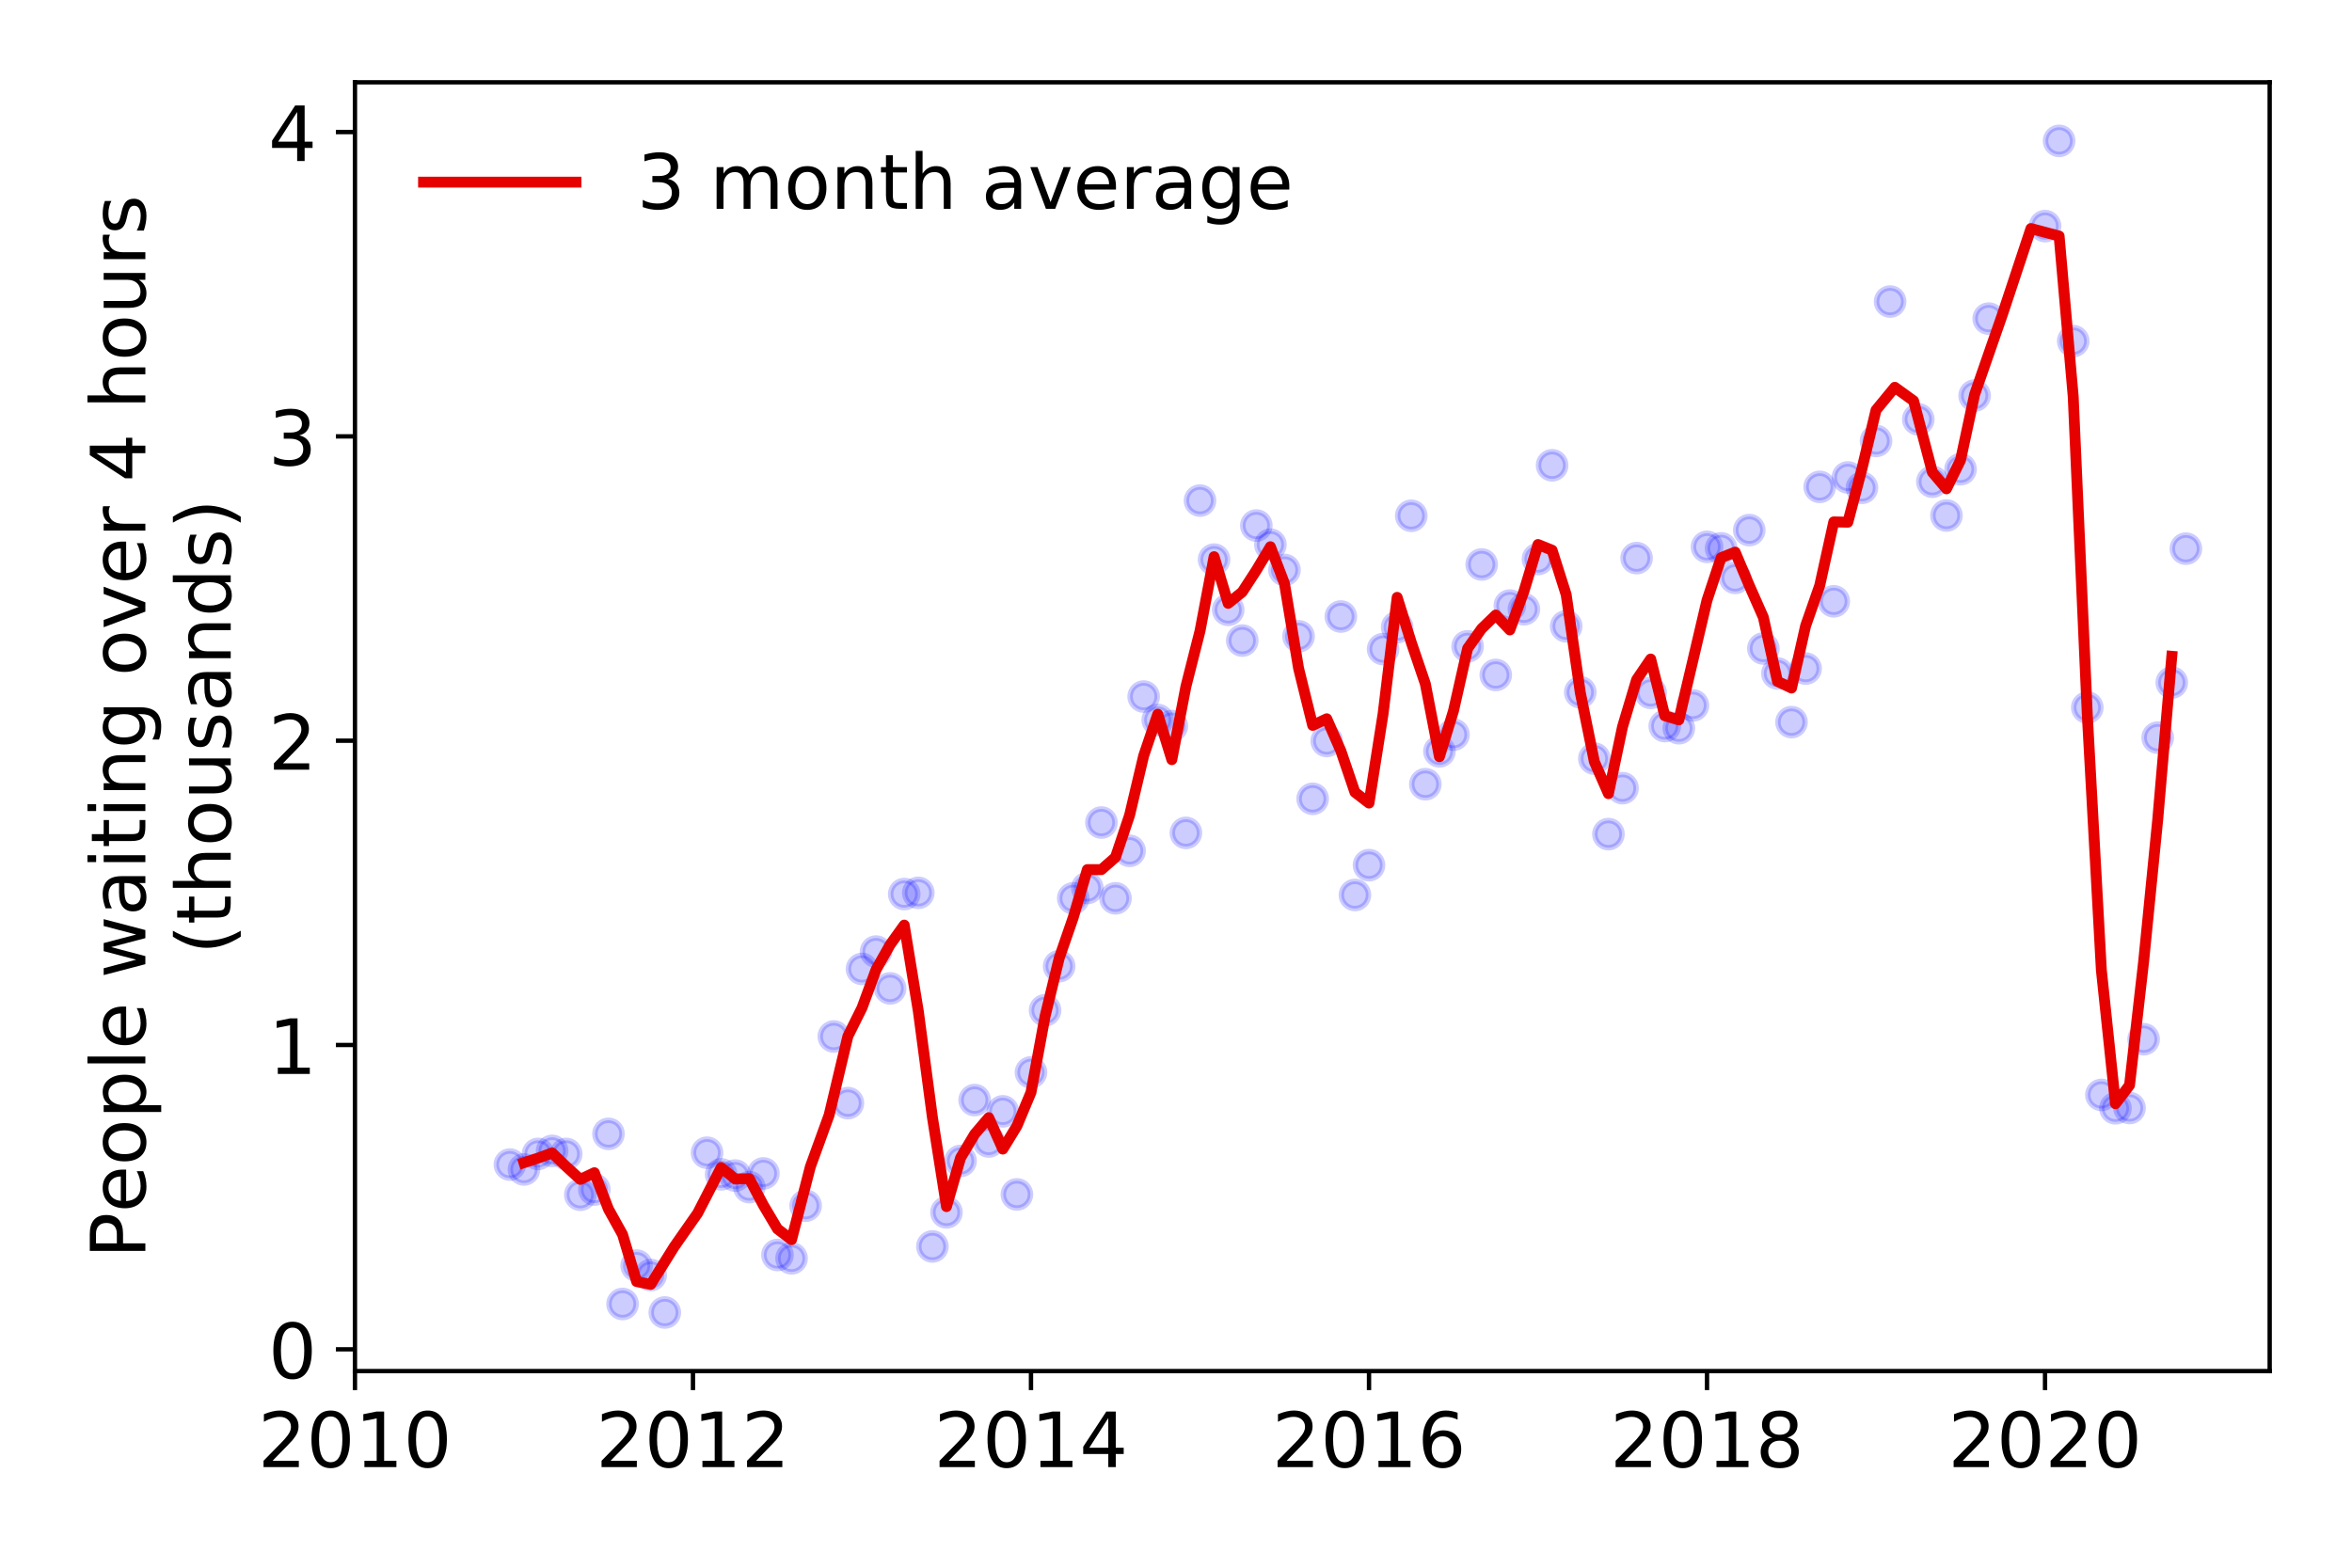 <?xml version="1.0" encoding="utf-8" standalone="no"?>
<!DOCTYPE svg PUBLIC "-//W3C//DTD SVG 1.1//EN"
  "http://www.w3.org/Graphics/SVG/1.1/DTD/svg11.dtd">
<!-- Created with matplotlib (https://matplotlib.org/) -->
<svg height="288pt" version="1.1" viewBox="0 0 432 288" width="432pt" xmlns="http://www.w3.org/2000/svg" xmlns:xlink="http://www.w3.org/1999/xlink">
 <defs>
  <style type="text/css">
*{stroke-linecap:butt;stroke-linejoin:round;}
  </style>
 </defs>
 <g id="figure_1">
  <g id="patch_1">
   <path d="M 0 288 
L 432 288 
L 432 0 
L 0 0 
z
" style="fill:#ffffff;"/>
  </g>
  <g id="axes_1">
   <g id="patch_2">
    <path d="M 65.195 251.88 
L 416.88 251.88 
L 416.88 15.12 
L 65.195 15.12 
z
" style="fill:#ffffff;"/>
   </g>
   <g id="matplotlib.axis_1">
    <g id="xtick_1">
     <g id="line2d_1">
      <defs>
       <path d="M 0 0 
L 0 3.5 
" id="m34ca63d010" style="stroke:#000000;stroke-width:0.8;"/>
      </defs>
      <g>
       <use style="stroke:#000000;stroke-width:0.8;" x="65.195" xlink:href="#m34ca63d010" y="251.88"/>
      </g>
     </g>
     <g id="text_1">
      <!-- 2010 -->
      <defs>
       <path d="M 19.188 8.297 
L 53.609 8.297 
L 53.609 0 
L 7.328 0 
L 7.328 8.297 
Q 12.938 14.109 22.625 23.891 
Q 32.328 33.688 34.812 36.531 
Q 39.547 41.844 41.422 45.531 
Q 43.312 49.219 43.312 52.781 
Q 43.312 58.594 39.234 62.25 
Q 35.156 65.922 28.609 65.922 
Q 23.969 65.922 18.812 64.312 
Q 13.672 62.703 7.812 59.422 
L 7.812 69.391 
Q 13.766 71.781 18.938 73 
Q 24.125 74.219 28.422 74.219 
Q 39.75 74.219 46.484 68.547 
Q 53.219 62.891 53.219 53.422 
Q 53.219 48.922 51.531 44.891 
Q 49.859 40.875 45.406 35.406 
Q 44.188 33.984 37.641 27.219 
Q 31.109 20.453 19.188 8.297 
z
" id="DejaVuSans-50"/>
       <path d="M 31.781 66.406 
Q 24.172 66.406 20.328 58.906 
Q 16.5 51.422 16.5 36.375 
Q 16.5 21.391 20.328 13.891 
Q 24.172 6.391 31.781 6.391 
Q 39.453 6.391 43.281 13.891 
Q 47.125 21.391 47.125 36.375 
Q 47.125 51.422 43.281 58.906 
Q 39.453 66.406 31.781 66.406 
z
M 31.781 74.219 
Q 44.047 74.219 50.516 64.516 
Q 56.984 54.828 56.984 36.375 
Q 56.984 17.969 50.516 8.266 
Q 44.047 -1.422 31.781 -1.422 
Q 19.531 -1.422 13.062 8.266 
Q 6.594 17.969 6.594 36.375 
Q 6.594 54.828 13.062 64.516 
Q 19.531 74.219 31.781 74.219 
z
" id="DejaVuSans-48"/>
       <path d="M 12.406 8.297 
L 28.516 8.297 
L 28.516 63.922 
L 10.984 60.406 
L 10.984 69.391 
L 28.422 72.906 
L 38.281 72.906 
L 38.281 8.297 
L 54.391 8.297 
L 54.391 0 
L 12.406 0 
z
" id="DejaVuSans-49"/>
      </defs>
      <g transform="translate(47.38 269.518)scale(0.14 -0.14)">
       <use xlink:href="#DejaVuSans-50"/>
       <use x="63.623" xlink:href="#DejaVuSans-48"/>
       <use x="127.246" xlink:href="#DejaVuSans-49"/>
       <use x="190.869" xlink:href="#DejaVuSans-48"/>
      </g>
     </g>
    </g>
    <g id="xtick_2">
     <g id="line2d_2">
      <g>
       <use style="stroke:#000000;stroke-width:0.8;" x="127.28" xlink:href="#m34ca63d010" y="251.88"/>
      </g>
     </g>
     <g id="text_2">
      <!-- 2012 -->
      <g transform="translate(109.465 269.518)scale(0.14 -0.14)">
       <use xlink:href="#DejaVuSans-50"/>
       <use x="63.623" xlink:href="#DejaVuSans-48"/>
       <use x="127.246" xlink:href="#DejaVuSans-49"/>
       <use x="190.869" xlink:href="#DejaVuSans-50"/>
      </g>
     </g>
    </g>
    <g id="xtick_3">
     <g id="line2d_3">
      <g>
       <use style="stroke:#000000;stroke-width:0.8;" x="189.365" xlink:href="#m34ca63d010" y="251.88"/>
      </g>
     </g>
     <g id="text_3">
      <!-- 2014 -->
      <defs>
       <path d="M 37.797 64.312 
L 12.891 25.391 
L 37.797 25.391 
z
M 35.203 72.906 
L 47.609 72.906 
L 47.609 25.391 
L 58.016 25.391 
L 58.016 17.188 
L 47.609 17.188 
L 47.609 0 
L 37.797 0 
L 37.797 17.188 
L 4.891 17.188 
L 4.891 26.703 
z
" id="DejaVuSans-52"/>
      </defs>
      <g transform="translate(171.55 269.518)scale(0.14 -0.14)">
       <use xlink:href="#DejaVuSans-50"/>
       <use x="63.623" xlink:href="#DejaVuSans-48"/>
       <use x="127.246" xlink:href="#DejaVuSans-49"/>
       <use x="190.869" xlink:href="#DejaVuSans-52"/>
      </g>
     </g>
    </g>
    <g id="xtick_4">
     <g id="line2d_4">
      <g>
       <use style="stroke:#000000;stroke-width:0.8;" x="251.45" xlink:href="#m34ca63d010" y="251.88"/>
      </g>
     </g>
     <g id="text_4">
      <!-- 2016 -->
      <defs>
       <path d="M 33.016 40.375 
Q 26.375 40.375 22.484 35.828 
Q 18.609 31.297 18.609 23.391 
Q 18.609 15.531 22.484 10.953 
Q 26.375 6.391 33.016 6.391 
Q 39.656 6.391 43.531 10.953 
Q 47.406 15.531 47.406 23.391 
Q 47.406 31.297 43.531 35.828 
Q 39.656 40.375 33.016 40.375 
z
M 52.594 71.297 
L 52.594 62.312 
Q 48.875 64.062 45.094 64.984 
Q 41.312 65.922 37.594 65.922 
Q 27.828 65.922 22.672 59.328 
Q 17.531 52.734 16.797 39.406 
Q 19.672 43.656 24.016 45.922 
Q 28.375 48.188 33.594 48.188 
Q 44.578 48.188 50.953 41.516 
Q 57.328 34.859 57.328 23.391 
Q 57.328 12.156 50.688 5.359 
Q 44.047 -1.422 33.016 -1.422 
Q 20.359 -1.422 13.672 8.266 
Q 6.984 17.969 6.984 36.375 
Q 6.984 53.656 15.188 63.938 
Q 23.391 74.219 37.203 74.219 
Q 40.922 74.219 44.703 73.484 
Q 48.484 72.75 52.594 71.297 
z
" id="DejaVuSans-54"/>
      </defs>
      <g transform="translate(233.635 269.518)scale(0.14 -0.14)">
       <use xlink:href="#DejaVuSans-50"/>
       <use x="63.623" xlink:href="#DejaVuSans-48"/>
       <use x="127.246" xlink:href="#DejaVuSans-49"/>
       <use x="190.869" xlink:href="#DejaVuSans-54"/>
      </g>
     </g>
    </g>
    <g id="xtick_5">
     <g id="line2d_5">
      <g>
       <use style="stroke:#000000;stroke-width:0.8;" x="313.535" xlink:href="#m34ca63d010" y="251.88"/>
      </g>
     </g>
     <g id="text_5">
      <!-- 2018 -->
      <defs>
       <path d="M 31.781 34.625 
Q 24.75 34.625 20.719 30.859 
Q 16.703 27.094 16.703 20.516 
Q 16.703 13.922 20.719 10.156 
Q 24.75 6.391 31.781 6.391 
Q 38.812 6.391 42.859 10.172 
Q 46.922 13.969 46.922 20.516 
Q 46.922 27.094 42.891 30.859 
Q 38.875 34.625 31.781 34.625 
z
M 21.922 38.812 
Q 15.578 40.375 12.031 44.719 
Q 8.5 49.078 8.5 55.328 
Q 8.5 64.062 14.719 69.141 
Q 20.953 74.219 31.781 74.219 
Q 42.672 74.219 48.875 69.141 
Q 55.078 64.062 55.078 55.328 
Q 55.078 49.078 51.531 44.719 
Q 48 40.375 41.703 38.812 
Q 48.828 37.156 52.797 32.312 
Q 56.781 27.484 56.781 20.516 
Q 56.781 9.906 50.312 4.234 
Q 43.844 -1.422 31.781 -1.422 
Q 19.734 -1.422 13.25 4.234 
Q 6.781 9.906 6.781 20.516 
Q 6.781 27.484 10.781 32.312 
Q 14.797 37.156 21.922 38.812 
z
M 18.312 54.391 
Q 18.312 48.734 21.844 45.562 
Q 25.391 42.391 31.781 42.391 
Q 38.141 42.391 41.719 45.562 
Q 45.312 48.734 45.312 54.391 
Q 45.312 60.062 41.719 63.234 
Q 38.141 66.406 31.781 66.406 
Q 25.391 66.406 21.844 63.234 
Q 18.312 60.062 18.312 54.391 
z
" id="DejaVuSans-56"/>
      </defs>
      <g transform="translate(295.72 269.518)scale(0.14 -0.14)">
       <use xlink:href="#DejaVuSans-50"/>
       <use x="63.623" xlink:href="#DejaVuSans-48"/>
       <use x="127.246" xlink:href="#DejaVuSans-49"/>
       <use x="190.869" xlink:href="#DejaVuSans-56"/>
      </g>
     </g>
    </g>
    <g id="xtick_6">
     <g id="line2d_6">
      <g>
       <use style="stroke:#000000;stroke-width:0.8;" x="375.619" xlink:href="#m34ca63d010" y="251.88"/>
      </g>
     </g>
     <g id="text_6">
      <!-- 2020 -->
      <g transform="translate(357.804 269.518)scale(0.14 -0.14)">
       <use xlink:href="#DejaVuSans-50"/>
       <use x="63.623" xlink:href="#DejaVuSans-48"/>
       <use x="127.246" xlink:href="#DejaVuSans-50"/>
       <use x="190.869" xlink:href="#DejaVuSans-48"/>
      </g>
     </g>
    </g>
   </g>
   <g id="matplotlib.axis_2">
    <g id="ytick_1">
     <g id="line2d_7">
      <defs>
       <path d="M 0 0 
L -3.5 0 
" id="m779028cf9d" style="stroke:#000000;stroke-width:0.8;"/>
      </defs>
      <g>
       <use style="stroke:#000000;stroke-width:0.8;" x="65.195" xlink:href="#m779028cf9d" y="247.883"/>
      </g>
     </g>
     <g id="text_7">
      <!-- 0 -->
      <g transform="translate(49.288 253.202)scale(0.14 -0.14)">
       <use xlink:href="#DejaVuSans-48"/>
      </g>
     </g>
    </g>
    <g id="ytick_2">
     <g id="line2d_8">
      <g>
       <use style="stroke:#000000;stroke-width:0.8;" x="65.195" xlink:href="#m779028cf9d" y="191.977"/>
      </g>
     </g>
     <g id="text_8">
      <!-- 1 -->
      <g transform="translate(49.288 197.296)scale(0.14 -0.14)">
       <use xlink:href="#DejaVuSans-49"/>
      </g>
     </g>
    </g>
    <g id="ytick_3">
     <g id="line2d_9">
      <g>
       <use style="stroke:#000000;stroke-width:0.8;" x="65.195" xlink:href="#m779028cf9d" y="136.072"/>
      </g>
     </g>
     <g id="text_9">
      <!-- 2 -->
      <g transform="translate(49.288 141.391)scale(0.14 -0.14)">
       <use xlink:href="#DejaVuSans-50"/>
      </g>
     </g>
    </g>
    <g id="ytick_4">
     <g id="line2d_10">
      <g>
       <use style="stroke:#000000;stroke-width:0.8;" x="65.195" xlink:href="#m779028cf9d" y="80.166"/>
      </g>
     </g>
     <g id="text_10">
      <!-- 3 -->
      <defs>
       <path d="M 40.578 39.312 
Q 47.656 37.797 51.625 33 
Q 55.609 28.219 55.609 21.188 
Q 55.609 10.406 48.188 4.484 
Q 40.766 -1.422 27.094 -1.422 
Q 22.516 -1.422 17.656 -0.516 
Q 12.797 0.391 7.625 2.203 
L 7.625 11.719 
Q 11.719 9.328 16.594 8.109 
Q 21.484 6.891 26.812 6.891 
Q 36.078 6.891 40.938 10.547 
Q 45.797 14.203 45.797 21.188 
Q 45.797 27.641 41.281 31.266 
Q 36.766 34.906 28.719 34.906 
L 20.219 34.906 
L 20.219 43.016 
L 29.109 43.016 
Q 36.375 43.016 40.234 45.922 
Q 44.094 48.828 44.094 54.297 
Q 44.094 59.906 40.109 62.906 
Q 36.141 65.922 28.719 65.922 
Q 24.656 65.922 20.016 65.031 
Q 15.375 64.156 9.812 62.312 
L 9.812 71.094 
Q 15.438 72.656 20.344 73.438 
Q 25.25 74.219 29.594 74.219 
Q 40.828 74.219 47.359 69.109 
Q 53.906 64.016 53.906 55.328 
Q 53.906 49.266 50.438 45.094 
Q 46.969 40.922 40.578 39.312 
z
" id="DejaVuSans-51"/>
      </defs>
      <g transform="translate(49.288 85.485)scale(0.14 -0.14)">
       <use xlink:href="#DejaVuSans-51"/>
      </g>
     </g>
    </g>
    <g id="ytick_5">
     <g id="line2d_11">
      <g>
       <use style="stroke:#000000;stroke-width:0.8;" x="65.195" xlink:href="#m779028cf9d" y="24.261"/>
      </g>
     </g>
     <g id="text_11">
      <!-- 4 -->
      <g transform="translate(49.288 29.579)scale(0.14 -0.14)">
       <use xlink:href="#DejaVuSans-52"/>
      </g>
     </g>
    </g>
    <g id="text_12">
     <!-- People waiting over 4 hours -->
     <defs>
      <path d="M 19.672 64.797 
L 19.672 37.406 
L 32.078 37.406 
Q 38.969 37.406 42.719 40.969 
Q 46.484 44.531 46.484 51.125 
Q 46.484 57.672 42.719 61.234 
Q 38.969 64.797 32.078 64.797 
z
M 9.812 72.906 
L 32.078 72.906 
Q 44.344 72.906 50.609 67.359 
Q 56.891 61.812 56.891 51.125 
Q 56.891 40.328 50.609 34.812 
Q 44.344 29.297 32.078 29.297 
L 19.672 29.297 
L 19.672 0 
L 9.812 0 
z
" id="DejaVuSans-80"/>
      <path d="M 56.203 29.594 
L 56.203 25.203 
L 14.891 25.203 
Q 15.484 15.922 20.484 11.062 
Q 25.484 6.203 34.422 6.203 
Q 39.594 6.203 44.453 7.469 
Q 49.312 8.734 54.109 11.281 
L 54.109 2.781 
Q 49.266 0.734 44.188 -0.344 
Q 39.109 -1.422 33.891 -1.422 
Q 20.797 -1.422 13.156 6.188 
Q 5.516 13.812 5.516 26.812 
Q 5.516 40.234 12.766 48.109 
Q 20.016 56 32.328 56 
Q 43.359 56 49.781 48.891 
Q 56.203 41.797 56.203 29.594 
z
M 47.219 32.234 
Q 47.125 39.594 43.094 43.984 
Q 39.062 48.391 32.422 48.391 
Q 24.906 48.391 20.391 44.141 
Q 15.875 39.891 15.188 32.172 
z
" id="DejaVuSans-101"/>
      <path d="M 30.609 48.391 
Q 23.391 48.391 19.188 42.75 
Q 14.984 37.109 14.984 27.297 
Q 14.984 17.484 19.156 11.844 
Q 23.344 6.203 30.609 6.203 
Q 37.797 6.203 41.984 11.859 
Q 46.188 17.531 46.188 27.297 
Q 46.188 37.016 41.984 42.703 
Q 37.797 48.391 30.609 48.391 
z
M 30.609 56 
Q 42.328 56 49.016 48.375 
Q 55.719 40.766 55.719 27.297 
Q 55.719 13.875 49.016 6.219 
Q 42.328 -1.422 30.609 -1.422 
Q 18.844 -1.422 12.172 6.219 
Q 5.516 13.875 5.516 27.297 
Q 5.516 40.766 12.172 48.375 
Q 18.844 56 30.609 56 
z
" id="DejaVuSans-111"/>
      <path d="M 18.109 8.203 
L 18.109 -20.797 
L 9.078 -20.797 
L 9.078 54.688 
L 18.109 54.688 
L 18.109 46.391 
Q 20.953 51.266 25.266 53.625 
Q 29.594 56 35.594 56 
Q 45.562 56 51.781 48.094 
Q 58.016 40.188 58.016 27.297 
Q 58.016 14.406 51.781 6.484 
Q 45.562 -1.422 35.594 -1.422 
Q 29.594 -1.422 25.266 0.953 
Q 20.953 3.328 18.109 8.203 
z
M 48.688 27.297 
Q 48.688 37.203 44.609 42.844 
Q 40.531 48.484 33.406 48.484 
Q 26.266 48.484 22.188 42.844 
Q 18.109 37.203 18.109 27.297 
Q 18.109 17.391 22.188 11.75 
Q 26.266 6.109 33.406 6.109 
Q 40.531 6.109 44.609 11.75 
Q 48.688 17.391 48.688 27.297 
z
" id="DejaVuSans-112"/>
      <path d="M 9.422 75.984 
L 18.406 75.984 
L 18.406 0 
L 9.422 0 
z
" id="DejaVuSans-108"/>
      <path id="DejaVuSans-32"/>
      <path d="M 4.203 54.688 
L 13.188 54.688 
L 24.422 12.016 
L 35.594 54.688 
L 46.188 54.688 
L 57.422 12.016 
L 68.609 54.688 
L 77.594 54.688 
L 63.281 0 
L 52.688 0 
L 40.922 44.828 
L 29.109 0 
L 18.5 0 
z
" id="DejaVuSans-119"/>
      <path d="M 34.281 27.484 
Q 23.391 27.484 19.188 25 
Q 14.984 22.516 14.984 16.5 
Q 14.984 11.719 18.141 8.906 
Q 21.297 6.109 26.703 6.109 
Q 34.188 6.109 38.703 11.406 
Q 43.219 16.703 43.219 25.484 
L 43.219 27.484 
z
M 52.203 31.203 
L 52.203 0 
L 43.219 0 
L 43.219 8.297 
Q 40.141 3.328 35.547 0.953 
Q 30.953 -1.422 24.312 -1.422 
Q 15.922 -1.422 10.953 3.297 
Q 6 8.016 6 15.922 
Q 6 25.141 12.172 29.828 
Q 18.359 34.516 30.609 34.516 
L 43.219 34.516 
L 43.219 35.406 
Q 43.219 41.609 39.141 45 
Q 35.062 48.391 27.688 48.391 
Q 23 48.391 18.547 47.266 
Q 14.109 46.141 10.016 43.891 
L 10.016 52.203 
Q 14.938 54.109 19.578 55.047 
Q 24.219 56 28.609 56 
Q 40.484 56 46.344 49.844 
Q 52.203 43.703 52.203 31.203 
z
" id="DejaVuSans-97"/>
      <path d="M 9.422 54.688 
L 18.406 54.688 
L 18.406 0 
L 9.422 0 
z
M 9.422 75.984 
L 18.406 75.984 
L 18.406 64.594 
L 9.422 64.594 
z
" id="DejaVuSans-105"/>
      <path d="M 18.312 70.219 
L 18.312 54.688 
L 36.812 54.688 
L 36.812 47.703 
L 18.312 47.703 
L 18.312 18.016 
Q 18.312 11.328 20.141 9.422 
Q 21.969 7.516 27.594 7.516 
L 36.812 7.516 
L 36.812 0 
L 27.594 0 
Q 17.188 0 13.234 3.875 
Q 9.281 7.766 9.281 18.016 
L 9.281 47.703 
L 2.688 47.703 
L 2.688 54.688 
L 9.281 54.688 
L 9.281 70.219 
z
" id="DejaVuSans-116"/>
      <path d="M 54.891 33.016 
L 54.891 0 
L 45.906 0 
L 45.906 32.719 
Q 45.906 40.484 42.875 44.328 
Q 39.844 48.188 33.797 48.188 
Q 26.516 48.188 22.312 43.547 
Q 18.109 38.922 18.109 30.906 
L 18.109 0 
L 9.078 0 
L 9.078 54.688 
L 18.109 54.688 
L 18.109 46.188 
Q 21.344 51.125 25.703 53.562 
Q 30.078 56 35.797 56 
Q 45.219 56 50.047 50.172 
Q 54.891 44.344 54.891 33.016 
z
" id="DejaVuSans-110"/>
      <path d="M 45.406 27.984 
Q 45.406 37.75 41.375 43.109 
Q 37.359 48.484 30.078 48.484 
Q 22.859 48.484 18.828 43.109 
Q 14.797 37.75 14.797 27.984 
Q 14.797 18.266 18.828 12.891 
Q 22.859 7.516 30.078 7.516 
Q 37.359 7.516 41.375 12.891 
Q 45.406 18.266 45.406 27.984 
z
M 54.391 6.781 
Q 54.391 -7.172 48.188 -13.984 
Q 42 -20.797 29.203 -20.797 
Q 24.469 -20.797 20.266 -20.094 
Q 16.062 -19.391 12.109 -17.922 
L 12.109 -9.188 
Q 16.062 -11.328 19.922 -12.344 
Q 23.781 -13.375 27.781 -13.375 
Q 36.625 -13.375 41.016 -8.766 
Q 45.406 -4.156 45.406 5.172 
L 45.406 9.625 
Q 42.625 4.781 38.281 2.391 
Q 33.938 0 27.875 0 
Q 17.828 0 11.672 7.656 
Q 5.516 15.328 5.516 27.984 
Q 5.516 40.672 11.672 48.328 
Q 17.828 56 27.875 56 
Q 33.938 56 38.281 53.609 
Q 42.625 51.219 45.406 46.391 
L 45.406 54.688 
L 54.391 54.688 
z
" id="DejaVuSans-103"/>
      <path d="M 2.984 54.688 
L 12.5 54.688 
L 29.594 8.797 
L 46.688 54.688 
L 56.203 54.688 
L 35.688 0 
L 23.484 0 
z
" id="DejaVuSans-118"/>
      <path d="M 41.109 46.297 
Q 39.594 47.172 37.812 47.578 
Q 36.031 48 33.891 48 
Q 26.266 48 22.188 43.047 
Q 18.109 38.094 18.109 28.812 
L 18.109 0 
L 9.078 0 
L 9.078 54.688 
L 18.109 54.688 
L 18.109 46.188 
Q 20.953 51.172 25.484 53.578 
Q 30.031 56 36.531 56 
Q 37.453 56 38.578 55.875 
Q 39.703 55.766 41.062 55.516 
z
" id="DejaVuSans-114"/>
      <path d="M 54.891 33.016 
L 54.891 0 
L 45.906 0 
L 45.906 32.719 
Q 45.906 40.484 42.875 44.328 
Q 39.844 48.188 33.797 48.188 
Q 26.516 48.188 22.312 43.547 
Q 18.109 38.922 18.109 30.906 
L 18.109 0 
L 9.078 0 
L 9.078 75.984 
L 18.109 75.984 
L 18.109 46.188 
Q 21.344 51.125 25.703 53.562 
Q 30.078 56 35.797 56 
Q 45.219 56 50.047 50.172 
Q 54.891 44.344 54.891 33.016 
z
" id="DejaVuSans-104"/>
      <path d="M 8.5 21.578 
L 8.5 54.688 
L 17.484 54.688 
L 17.484 21.922 
Q 17.484 14.156 20.5 10.266 
Q 23.531 6.391 29.594 6.391 
Q 36.859 6.391 41.078 11.031 
Q 45.312 15.672 45.312 23.688 
L 45.312 54.688 
L 54.297 54.688 
L 54.297 0 
L 45.312 0 
L 45.312 8.406 
Q 42.047 3.422 37.719 1 
Q 33.406 -1.422 27.688 -1.422 
Q 18.266 -1.422 13.375 4.438 
Q 8.5 10.297 8.5 21.578 
z
M 31.109 56 
z
" id="DejaVuSans-117"/>
      <path d="M 44.281 53.078 
L 44.281 44.578 
Q 40.484 46.531 36.375 47.5 
Q 32.281 48.484 27.875 48.484 
Q 21.188 48.484 17.844 46.438 
Q 14.5 44.391 14.5 40.281 
Q 14.5 37.156 16.891 35.375 
Q 19.281 33.594 26.516 31.984 
L 29.594 31.297 
Q 39.156 29.25 43.188 25.516 
Q 47.219 21.781 47.219 15.094 
Q 47.219 7.469 41.188 3.016 
Q 35.156 -1.422 24.609 -1.422 
Q 20.219 -1.422 15.453 -0.562 
Q 10.688 0.297 5.422 2 
L 5.422 11.281 
Q 10.406 8.688 15.234 7.391 
Q 20.062 6.109 24.812 6.109 
Q 31.156 6.109 34.562 8.281 
Q 37.984 10.453 37.984 14.406 
Q 37.984 18.062 35.516 20.016 
Q 33.062 21.969 24.703 23.781 
L 21.578 24.516 
Q 13.234 26.266 9.516 29.906 
Q 5.812 33.547 5.812 39.891 
Q 5.812 47.609 11.281 51.797 
Q 16.75 56 26.812 56 
Q 31.781 56 36.172 55.266 
Q 40.578 54.547 44.281 53.078 
z
" id="DejaVuSans-115"/>
     </defs>
     <g transform="translate(26.699 231.175)rotate(-90)scale(0.14 -0.14)">
      <use xlink:href="#DejaVuSans-80"/>
      <use x="60.256" xlink:href="#DejaVuSans-101"/>
      <use x="121.779" xlink:href="#DejaVuSans-111"/>
      <use x="182.961" xlink:href="#DejaVuSans-112"/>
      <use x="246.438" xlink:href="#DejaVuSans-108"/>
      <use x="274.221" xlink:href="#DejaVuSans-101"/>
      <use x="335.744" xlink:href="#DejaVuSans-32"/>
      <use x="367.531" xlink:href="#DejaVuSans-119"/>
      <use x="449.318" xlink:href="#DejaVuSans-97"/>
      <use x="510.598" xlink:href="#DejaVuSans-105"/>
      <use x="538.381" xlink:href="#DejaVuSans-116"/>
      <use x="577.59" xlink:href="#DejaVuSans-105"/>
      <use x="605.373" xlink:href="#DejaVuSans-110"/>
      <use x="668.752" xlink:href="#DejaVuSans-103"/>
      <use x="732.229" xlink:href="#DejaVuSans-32"/>
      <use x="764.016" xlink:href="#DejaVuSans-111"/>
      <use x="825.197" xlink:href="#DejaVuSans-118"/>
      <use x="884.377" xlink:href="#DejaVuSans-101"/>
      <use x="945.9" xlink:href="#DejaVuSans-114"/>
      <use x="987.014" xlink:href="#DejaVuSans-32"/>
      <use x="1018.801" xlink:href="#DejaVuSans-52"/>
      <use x="1082.424" xlink:href="#DejaVuSans-32"/>
      <use x="1114.211" xlink:href="#DejaVuSans-104"/>
      <use x="1177.59" xlink:href="#DejaVuSans-111"/>
      <use x="1238.771" xlink:href="#DejaVuSans-117"/>
      <use x="1302.15" xlink:href="#DejaVuSans-114"/>
      <use x="1343.264" xlink:href="#DejaVuSans-115"/>
     </g>
     <!-- (thousands) -->
     <defs>
      <path d="M 31 75.875 
Q 24.469 64.656 21.281 53.656 
Q 18.109 42.672 18.109 31.391 
Q 18.109 20.125 21.312 9.062 
Q 24.516 -2 31 -13.188 
L 23.188 -13.188 
Q 15.875 -1.703 12.234 9.375 
Q 8.594 20.453 8.594 31.391 
Q 8.594 42.281 12.203 53.312 
Q 15.828 64.359 23.188 75.875 
z
" id="DejaVuSans-40"/>
      <path d="M 45.406 46.391 
L 45.406 75.984 
L 54.391 75.984 
L 54.391 0 
L 45.406 0 
L 45.406 8.203 
Q 42.578 3.328 38.25 0.953 
Q 33.938 -1.422 27.875 -1.422 
Q 17.969 -1.422 11.734 6.484 
Q 5.516 14.406 5.516 27.297 
Q 5.516 40.188 11.734 48.094 
Q 17.969 56 27.875 56 
Q 33.938 56 38.25 53.625 
Q 42.578 51.266 45.406 46.391 
z
M 14.797 27.297 
Q 14.797 17.391 18.875 11.75 
Q 22.953 6.109 30.078 6.109 
Q 37.203 6.109 41.297 11.75 
Q 45.406 17.391 45.406 27.297 
Q 45.406 37.203 41.297 42.844 
Q 37.203 48.484 30.078 48.484 
Q 22.953 48.484 18.875 42.844 
Q 14.797 37.203 14.797 27.297 
z
" id="DejaVuSans-100"/>
      <path d="M 8.016 75.875 
L 15.828 75.875 
Q 23.141 64.359 26.781 53.312 
Q 30.422 42.281 30.422 31.391 
Q 30.422 20.453 26.781 9.375 
Q 23.141 -1.703 15.828 -13.188 
L 8.016 -13.188 
Q 14.5 -2 17.703 9.062 
Q 20.906 20.125 20.906 31.391 
Q 20.906 42.672 17.703 53.656 
Q 14.5 64.656 8.016 75.875 
z
" id="DejaVuSans-41"/>
     </defs>
     <g transform="translate(42.376 175.325)rotate(-90)scale(0.14 -0.14)">
      <use xlink:href="#DejaVuSans-40"/>
      <use x="39.014" xlink:href="#DejaVuSans-116"/>
      <use x="78.223" xlink:href="#DejaVuSans-104"/>
      <use x="141.602" xlink:href="#DejaVuSans-111"/>
      <use x="202.783" xlink:href="#DejaVuSans-117"/>
      <use x="266.162" xlink:href="#DejaVuSans-115"/>
      <use x="318.262" xlink:href="#DejaVuSans-97"/>
      <use x="379.541" xlink:href="#DejaVuSans-110"/>
      <use x="442.92" xlink:href="#DejaVuSans-100"/>
      <use x="506.396" xlink:href="#DejaVuSans-115"/>
      <use x="558.496" xlink:href="#DejaVuSans-41"/>
     </g>
    </g>
   </g>
   <g id="line2d_12">
    <defs>
     <path d="M 0 2.5 
C 0.663 2.5 1.299 2.237 1.768 1.768 
C 2.237 1.299 2.5 0.663 2.5 0 
C 2.5 -0.663 2.237 -1.299 1.768 -1.768 
C 1.299 -2.237 0.663 -2.5 0 -2.5 
C -0.663 -2.5 -1.299 -2.237 -1.768 -1.768 
C -2.237 -1.299 -2.5 -0.663 -2.5 0 
C -2.5 0.663 -2.237 1.299 -1.768 1.768 
C -1.299 2.237 -0.663 2.5 0 2.5 
z
" id="m688421d3fe" style="stroke:#0000ff;stroke-opacity:0.2;"/>
    </defs>
    <g clip-path="url(#pf3e425b7de)">
     <use style="fill:#0000ff;fill-opacity:0.2;stroke:#0000ff;stroke-opacity:0.2;" x="401.488" xlink:href="#m688421d3fe" y="100.795"/>
     <use style="fill:#0000ff;fill-opacity:0.2;stroke:#0000ff;stroke-opacity:0.2;" x="398.901" xlink:href="#m688421d3fe" y="125.394"/>
     <use style="fill:#0000ff;fill-opacity:0.2;stroke:#0000ff;stroke-opacity:0.2;" x="396.314" xlink:href="#m688421d3fe" y="135.513"/>
     <use style="fill:#0000ff;fill-opacity:0.2;stroke:#0000ff;stroke-opacity:0.2;" x="393.728" xlink:href="#m688421d3fe" y="190.915"/>
     <use style="fill:#0000ff;fill-opacity:0.2;stroke:#0000ff;stroke-opacity:0.2;" x="391.141" xlink:href="#m688421d3fe" y="203.55"/>
     <use style="fill:#0000ff;fill-opacity:0.2;stroke:#0000ff;stroke-opacity:0.2;" x="388.554" xlink:href="#m688421d3fe" y="203.606"/>
     <use style="fill:#0000ff;fill-opacity:0.2;stroke:#0000ff;stroke-opacity:0.2;" x="385.967" xlink:href="#m688421d3fe" y="201.146"/>
     <use style="fill:#0000ff;fill-opacity:0.2;stroke:#0000ff;stroke-opacity:0.2;" x="383.38" xlink:href="#m688421d3fe" y="129.978"/>
     <use style="fill:#0000ff;fill-opacity:0.2;stroke:#0000ff;stroke-opacity:0.2;" x="380.793" xlink:href="#m688421d3fe" y="62.668"/>
     <use style="fill:#0000ff;fill-opacity:0.2;stroke:#0000ff;stroke-opacity:0.2;" x="378.206" xlink:href="#m688421d3fe" y="25.882"/>
     <use style="fill:#0000ff;fill-opacity:0.2;stroke:#0000ff;stroke-opacity:0.2;" x="375.619" xlink:href="#m688421d3fe" y="41.535"/>
     <use style="fill:#0000ff;fill-opacity:0.2;stroke:#0000ff;stroke-opacity:0.2;" x="365.272" xlink:href="#m688421d3fe" y="58.531"/>
     <use style="fill:#0000ff;fill-opacity:0.2;stroke:#0000ff;stroke-opacity:0.2;" x="362.685" xlink:href="#m688421d3fe" y="72.675"/>
     <use style="fill:#0000ff;fill-opacity:0.2;stroke:#0000ff;stroke-opacity:0.2;" x="360.098" xlink:href="#m688421d3fe" y="86.204"/>
     <use style="fill:#0000ff;fill-opacity:0.2;stroke:#0000ff;stroke-opacity:0.2;" x="357.511" xlink:href="#m688421d3fe" y="94.702"/>
     <use style="fill:#0000ff;fill-opacity:0.2;stroke:#0000ff;stroke-opacity:0.2;" x="354.924" xlink:href="#m688421d3fe" y="88.496"/>
     <use style="fill:#0000ff;fill-opacity:0.2;stroke:#0000ff;stroke-opacity:0.2;" x="352.338" xlink:href="#m688421d3fe" y="77.035"/>
     <use style="fill:#0000ff;fill-opacity:0.2;stroke:#0000ff;stroke-opacity:0.2;" x="347.164" xlink:href="#m688421d3fe" y="55.4"/>
     <use style="fill:#0000ff;fill-opacity:0.2;stroke:#0000ff;stroke-opacity:0.2;" x="344.577" xlink:href="#m688421d3fe" y="81.005"/>
     <use style="fill:#0000ff;fill-opacity:0.2;stroke:#0000ff;stroke-opacity:0.2;" x="341.99" xlink:href="#m688421d3fe" y="89.614"/>
     <use style="fill:#0000ff;fill-opacity:0.2;stroke:#0000ff;stroke-opacity:0.2;" x="339.403" xlink:href="#m688421d3fe" y="87.713"/>
     <use style="fill:#0000ff;fill-opacity:0.2;stroke:#0000ff;stroke-opacity:0.2;" x="336.816" xlink:href="#m688421d3fe" y="110.467"/>
     <use style="fill:#0000ff;fill-opacity:0.2;stroke:#0000ff;stroke-opacity:0.2;" x="334.229" xlink:href="#m688421d3fe" y="89.446"/>
     <use style="fill:#0000ff;fill-opacity:0.2;stroke:#0000ff;stroke-opacity:0.2;" x="331.643" xlink:href="#m688421d3fe" y="122.822"/>
     <use style="fill:#0000ff;fill-opacity:0.2;stroke:#0000ff;stroke-opacity:0.2;" x="329.056" xlink:href="#m688421d3fe" y="132.661"/>
     <use style="fill:#0000ff;fill-opacity:0.2;stroke:#0000ff;stroke-opacity:0.2;" x="326.469" xlink:href="#m688421d3fe" y="123.717"/>
     <use style="fill:#0000ff;fill-opacity:0.2;stroke:#0000ff;stroke-opacity:0.2;" x="323.882" xlink:href="#m688421d3fe" y="119.132"/>
     <use style="fill:#0000ff;fill-opacity:0.2;stroke:#0000ff;stroke-opacity:0.2;" x="321.295" xlink:href="#m688421d3fe" y="97.385"/>
     <use style="fill:#0000ff;fill-opacity:0.2;stroke:#0000ff;stroke-opacity:0.2;" x="318.708" xlink:href="#m688421d3fe" y="106.162"/>
     <use style="fill:#0000ff;fill-opacity:0.2;stroke:#0000ff;stroke-opacity:0.2;" x="316.121" xlink:href="#m688421d3fe" y="100.739"/>
     <use style="fill:#0000ff;fill-opacity:0.2;stroke:#0000ff;stroke-opacity:0.2;" x="313.535" xlink:href="#m688421d3fe" y="100.46"/>
     <use style="fill:#0000ff;fill-opacity:0.2;stroke:#0000ff;stroke-opacity:0.2;" x="310.948" xlink:href="#m688421d3fe" y="129.587"/>
     <use style="fill:#0000ff;fill-opacity:0.2;stroke:#0000ff;stroke-opacity:0.2;" x="308.361" xlink:href="#m688421d3fe" y="133.78"/>
     <use style="fill:#0000ff;fill-opacity:0.2;stroke:#0000ff;stroke-opacity:0.2;" x="305.774" xlink:href="#m688421d3fe" y="133.388"/>
     <use style="fill:#0000ff;fill-opacity:0.2;stroke:#0000ff;stroke-opacity:0.2;" x="303.187" xlink:href="#m688421d3fe" y="127.294"/>
     <use style="fill:#0000ff;fill-opacity:0.2;stroke:#0000ff;stroke-opacity:0.2;" x="300.6" xlink:href="#m688421d3fe" y="102.528"/>
     <use style="fill:#0000ff;fill-opacity:0.2;stroke:#0000ff;stroke-opacity:0.2;" x="298.013" xlink:href="#m688421d3fe" y="144.793"/>
     <use style="fill:#0000ff;fill-opacity:0.2;stroke:#0000ff;stroke-opacity:0.2;" x="295.426" xlink:href="#m688421d3fe" y="153.235"/>
     <use style="fill:#0000ff;fill-opacity:0.2;stroke:#0000ff;stroke-opacity:0.2;" x="292.84" xlink:href="#m688421d3fe" y="139.37"/>
     <use style="fill:#0000ff;fill-opacity:0.2;stroke:#0000ff;stroke-opacity:0.2;" x="290.253" xlink:href="#m688421d3fe" y="127.183"/>
     <use style="fill:#0000ff;fill-opacity:0.2;stroke:#0000ff;stroke-opacity:0.2;" x="287.666" xlink:href="#m688421d3fe" y="115.051"/>
     <use style="fill:#0000ff;fill-opacity:0.2;stroke:#0000ff;stroke-opacity:0.2;" x="285.079" xlink:href="#m688421d3fe" y="85.477"/>
     <use style="fill:#0000ff;fill-opacity:0.2;stroke:#0000ff;stroke-opacity:0.2;" x="282.492" xlink:href="#m688421d3fe" y="102.696"/>
     <use style="fill:#0000ff;fill-opacity:0.2;stroke:#0000ff;stroke-opacity:0.2;" x="279.905" xlink:href="#m688421d3fe" y="111.92"/>
     <use style="fill:#0000ff;fill-opacity:0.2;stroke:#0000ff;stroke-opacity:0.2;" x="277.318" xlink:href="#m688421d3fe" y="111.25"/>
     <use style="fill:#0000ff;fill-opacity:0.2;stroke:#0000ff;stroke-opacity:0.2;" x="274.731" xlink:href="#m688421d3fe" y="123.996"/>
     <use style="fill:#0000ff;fill-opacity:0.2;stroke:#0000ff;stroke-opacity:0.2;" x="272.145" xlink:href="#m688421d3fe" y="103.702"/>
     <use style="fill:#0000ff;fill-opacity:0.2;stroke:#0000ff;stroke-opacity:0.2;" x="269.558" xlink:href="#m688421d3fe" y="118.741"/>
     <use style="fill:#0000ff;fill-opacity:0.2;stroke:#0000ff;stroke-opacity:0.2;" x="266.971" xlink:href="#m688421d3fe" y="134.954"/>
     <use style="fill:#0000ff;fill-opacity:0.2;stroke:#0000ff;stroke-opacity:0.2;" x="264.384" xlink:href="#m688421d3fe" y="138.028"/>
     <use style="fill:#0000ff;fill-opacity:0.2;stroke:#0000ff;stroke-opacity:0.2;" x="261.797" xlink:href="#m688421d3fe" y="144.066"/>
     <use style="fill:#0000ff;fill-opacity:0.2;stroke:#0000ff;stroke-opacity:0.2;" x="259.21" xlink:href="#m688421d3fe" y="94.757"/>
     <use style="fill:#0000ff;fill-opacity:0.2;stroke:#0000ff;stroke-opacity:0.2;" x="256.623" xlink:href="#m688421d3fe" y="115.219"/>
     <use style="fill:#0000ff;fill-opacity:0.2;stroke:#0000ff;stroke-opacity:0.2;" x="254.037" xlink:href="#m688421d3fe" y="119.244"/>
     <use style="fill:#0000ff;fill-opacity:0.2;stroke:#0000ff;stroke-opacity:0.2;" x="251.45" xlink:href="#m688421d3fe" y="158.937"/>
     <use style="fill:#0000ff;fill-opacity:0.2;stroke:#0000ff;stroke-opacity:0.2;" x="248.863" xlink:href="#m688421d3fe" y="164.416"/>
     <use style="fill:#0000ff;fill-opacity:0.2;stroke:#0000ff;stroke-opacity:0.2;" x="246.276" xlink:href="#m688421d3fe" y="113.262"/>
     <use style="fill:#0000ff;fill-opacity:0.2;stroke:#0000ff;stroke-opacity:0.2;" x="243.689" xlink:href="#m688421d3fe" y="136.128"/>
     <use style="fill:#0000ff;fill-opacity:0.2;stroke:#0000ff;stroke-opacity:0.2;" x="241.102" xlink:href="#m688421d3fe" y="146.75"/>
     <use style="fill:#0000ff;fill-opacity:0.2;stroke:#0000ff;stroke-opacity:0.2;" x="238.515" xlink:href="#m688421d3fe" y="116.896"/>
     <use style="fill:#0000ff;fill-opacity:0.2;stroke:#0000ff;stroke-opacity:0.2;" x="235.928" xlink:href="#m688421d3fe" y="104.709"/>
     <use style="fill:#0000ff;fill-opacity:0.2;stroke:#0000ff;stroke-opacity:0.2;" x="233.342" xlink:href="#m688421d3fe" y="100.068"/>
     <use style="fill:#0000ff;fill-opacity:0.2;stroke:#0000ff;stroke-opacity:0.2;" x="230.755" xlink:href="#m688421d3fe" y="96.546"/>
     <use style="fill:#0000ff;fill-opacity:0.2;stroke:#0000ff;stroke-opacity:0.2;" x="228.168" xlink:href="#m688421d3fe" y="117.679"/>
     <use style="fill:#0000ff;fill-opacity:0.2;stroke:#0000ff;stroke-opacity:0.2;" x="225.581" xlink:href="#m688421d3fe" y="112.032"/>
     <use style="fill:#0000ff;fill-opacity:0.2;stroke:#0000ff;stroke-opacity:0.2;" x="222.994" xlink:href="#m688421d3fe" y="102.808"/>
     <use style="fill:#0000ff;fill-opacity:0.2;stroke:#0000ff;stroke-opacity:0.2;" x="220.407" xlink:href="#m688421d3fe" y="91.962"/>
     <use style="fill:#0000ff;fill-opacity:0.2;stroke:#0000ff;stroke-opacity:0.2;" x="217.82" xlink:href="#m688421d3fe" y="153.011"/>
     <use style="fill:#0000ff;fill-opacity:0.2;stroke:#0000ff;stroke-opacity:0.2;" x="215.233" xlink:href="#m688421d3fe" y="133.388"/>
     <use style="fill:#0000ff;fill-opacity:0.2;stroke:#0000ff;stroke-opacity:0.2;" x="212.647" xlink:href="#m688421d3fe" y="132.27"/>
     <use style="fill:#0000ff;fill-opacity:0.2;stroke:#0000ff;stroke-opacity:0.2;" x="210.06" xlink:href="#m688421d3fe" y="127.965"/>
     <use style="fill:#0000ff;fill-opacity:0.2;stroke:#0000ff;stroke-opacity:0.2;" x="207.473" xlink:href="#m688421d3fe" y="156.309"/>
     <use style="fill:#0000ff;fill-opacity:0.2;stroke:#0000ff;stroke-opacity:0.2;" x="204.886" xlink:href="#m688421d3fe" y="165.031"/>
     <use style="fill:#0000ff;fill-opacity:0.2;stroke:#0000ff;stroke-opacity:0.2;" x="202.299" xlink:href="#m688421d3fe" y="151.11"/>
     <use style="fill:#0000ff;fill-opacity:0.2;stroke:#0000ff;stroke-opacity:0.2;" x="199.712" xlink:href="#m688421d3fe" y="163.13"/>
     <use style="fill:#0000ff;fill-opacity:0.2;stroke:#0000ff;stroke-opacity:0.2;" x="197.125" xlink:href="#m688421d3fe" y="165.031"/>
     <use style="fill:#0000ff;fill-opacity:0.2;stroke:#0000ff;stroke-opacity:0.2;" x="194.539" xlink:href="#m688421d3fe" y="177.498"/>
     <use style="fill:#0000ff;fill-opacity:0.2;stroke:#0000ff;stroke-opacity:0.2;" x="191.952" xlink:href="#m688421d3fe" y="185.604"/>
     <use style="fill:#0000ff;fill-opacity:0.2;stroke:#0000ff;stroke-opacity:0.2;" x="189.365" xlink:href="#m688421d3fe" y="197.009"/>
     <use style="fill:#0000ff;fill-opacity:0.2;stroke:#0000ff;stroke-opacity:0.2;" x="186.778" xlink:href="#m688421d3fe" y="219.427"/>
     <use style="fill:#0000ff;fill-opacity:0.2;stroke:#0000ff;stroke-opacity:0.2;" x="184.191" xlink:href="#m688421d3fe" y="204.165"/>
     <use style="fill:#0000ff;fill-opacity:0.2;stroke:#0000ff;stroke-opacity:0.2;" x="181.604" xlink:href="#m688421d3fe" y="209.699"/>
     <use style="fill:#0000ff;fill-opacity:0.2;stroke:#0000ff;stroke-opacity:0.2;" x="179.017" xlink:href="#m688421d3fe" y="202.096"/>
     <use style="fill:#0000ff;fill-opacity:0.2;stroke:#0000ff;stroke-opacity:0.2;" x="176.43" xlink:href="#m688421d3fe" y="213.277"/>
     <use style="fill:#0000ff;fill-opacity:0.2;stroke:#0000ff;stroke-opacity:0.2;" x="173.844" xlink:href="#m688421d3fe" y="222.725"/>
     <use style="fill:#0000ff;fill-opacity:0.2;stroke:#0000ff;stroke-opacity:0.2;" x="171.257" xlink:href="#m688421d3fe" y="228.987"/>
     <use style="fill:#0000ff;fill-opacity:0.2;stroke:#0000ff;stroke-opacity:0.2;" x="168.67" xlink:href="#m688421d3fe" y="164.024"/>
     <use style="fill:#0000ff;fill-opacity:0.2;stroke:#0000ff;stroke-opacity:0.2;" x="166.083" xlink:href="#m688421d3fe" y="164.248"/>
     <use style="fill:#0000ff;fill-opacity:0.2;stroke:#0000ff;stroke-opacity:0.2;" x="163.496" xlink:href="#m688421d3fe" y="181.579"/>
     <use style="fill:#0000ff;fill-opacity:0.2;stroke:#0000ff;stroke-opacity:0.2;" x="160.909" xlink:href="#m688421d3fe" y="174.814"/>
     <use style="fill:#0000ff;fill-opacity:0.2;stroke:#0000ff;stroke-opacity:0.2;" x="158.322" xlink:href="#m688421d3fe" y="178.001"/>
     <use style="fill:#0000ff;fill-opacity:0.2;stroke:#0000ff;stroke-opacity:0.2;" x="155.735" xlink:href="#m688421d3fe" y="202.655"/>
     <use style="fill:#0000ff;fill-opacity:0.2;stroke:#0000ff;stroke-opacity:0.2;" x="153.149" xlink:href="#m688421d3fe" y="190.412"/>
     <use style="fill:#0000ff;fill-opacity:0.2;stroke:#0000ff;stroke-opacity:0.2;" x="147.975" xlink:href="#m688421d3fe" y="221.495"/>
     <use style="fill:#0000ff;fill-opacity:0.2;stroke:#0000ff;stroke-opacity:0.2;" x="145.388" xlink:href="#m688421d3fe" y="231.167"/>
     <use style="fill:#0000ff;fill-opacity:0.2;stroke:#0000ff;stroke-opacity:0.2;" x="142.801" xlink:href="#m688421d3fe" y="230.552"/>
     <use style="fill:#0000ff;fill-opacity:0.2;stroke:#0000ff;stroke-opacity:0.2;" x="140.214" xlink:href="#m688421d3fe" y="215.569"/>
     <use style="fill:#0000ff;fill-opacity:0.2;stroke:#0000ff;stroke-opacity:0.2;" x="137.627" xlink:href="#m688421d3fe" y="218.085"/>
     <use style="fill:#0000ff;fill-opacity:0.2;stroke:#0000ff;stroke-opacity:0.2;" x="135.04" xlink:href="#m688421d3fe" y="215.961"/>
     <use style="fill:#0000ff;fill-opacity:0.2;stroke:#0000ff;stroke-opacity:0.2;" x="132.454" xlink:href="#m688421d3fe" y="215.737"/>
     <use style="fill:#0000ff;fill-opacity:0.2;stroke:#0000ff;stroke-opacity:0.2;" x="129.867" xlink:href="#m688421d3fe" y="211.768"/>
     <use style="fill:#0000ff;fill-opacity:0.2;stroke:#0000ff;stroke-opacity:0.2;" x="122.106" xlink:href="#m688421d3fe" y="241.118"/>
     <use style="fill:#0000ff;fill-opacity:0.2;stroke:#0000ff;stroke-opacity:0.2;" x="119.519" xlink:href="#m688421d3fe" y="234.242"/>
     <use style="fill:#0000ff;fill-opacity:0.2;stroke:#0000ff;stroke-opacity:0.2;" x="116.932" xlink:href="#m688421d3fe" y="232.509"/>
     <use style="fill:#0000ff;fill-opacity:0.2;stroke:#0000ff;stroke-opacity:0.2;" x="114.346" xlink:href="#m688421d3fe" y="239.553"/>
     <use style="fill:#0000ff;fill-opacity:0.2;stroke:#0000ff;stroke-opacity:0.2;" x="111.759" xlink:href="#m688421d3fe" y="208.302"/>
     <use style="fill:#0000ff;fill-opacity:0.2;stroke:#0000ff;stroke-opacity:0.2;" x="109.172" xlink:href="#m688421d3fe" y="218.532"/>
     <use style="fill:#0000ff;fill-opacity:0.2;stroke:#0000ff;stroke-opacity:0.2;" x="106.585" xlink:href="#m688421d3fe" y="219.483"/>
     <use style="fill:#0000ff;fill-opacity:0.2;stroke:#0000ff;stroke-opacity:0.2;" x="103.998" xlink:href="#m688421d3fe" y="211.991"/>
     <use style="fill:#0000ff;fill-opacity:0.2;stroke:#0000ff;stroke-opacity:0.2;" x="101.411" xlink:href="#m688421d3fe" y="211.432"/>
     <use style="fill:#0000ff;fill-opacity:0.2;stroke:#0000ff;stroke-opacity:0.2;" x="98.824" xlink:href="#m688421d3fe" y="211.991"/>
     <use style="fill:#0000ff;fill-opacity:0.2;stroke:#0000ff;stroke-opacity:0.2;" x="96.237" xlink:href="#m688421d3fe" y="214.843"/>
     <use style="fill:#0000ff;fill-opacity:0.2;stroke:#0000ff;stroke-opacity:0.2;" x="93.651" xlink:href="#m688421d3fe" y="213.948"/>
    </g>
   </g>
   <g id="line2d_13">
    <path clip-path="url(#pf3e425b7de)" d="M 398.901 120.567 
L 396.314 150.607 
L 393.728 176.659 
L 391.141 199.357 
L 388.554 202.767 
L 385.967 178.243 
L 383.38 131.264 
L 380.793 72.842 
L 378.206 43.362 
L 373.033 41.983 
L 367.859 57.58 
L 362.685 72.47 
L 360.098 84.527 
L 357.511 89.8 
L 354.924 86.744 
L 351.475 73.644 
L 348.026 71.147 
L 344.577 75.34 
L 341.99 86.111 
L 339.403 95.931 
L 336.816 95.876 
L 334.229 107.578 
L 331.643 114.977 
L 329.056 126.4 
L 326.469 125.17 
L 323.882 113.411 
L 321.295 107.56 
L 318.708 101.429 
L 316.121 102.454 
L 313.535 110.262 
L 310.948 121.275 
L 308.361 132.251 
L 305.774 131.487 
L 303.187 121.07 
L 300.6 124.872 
L 298.013 133.519 
L 295.426 145.799 
L 292.84 139.929 
L 290.253 127.201 
L 287.666 109.237 
L 285.079 101.075 
L 282.492 100.031 
L 279.905 108.622 
L 277.318 115.722 
L 274.731 112.983 
L 272.145 115.48 
L 269.558 119.132 
L 266.971 130.574 
L 264.384 139.016 
L 261.797 125.617 
L 259.21 118.014 
L 256.623 109.74 
L 254.037 131.133 
L 251.45 147.532 
L 248.863 145.538 
L 246.276 137.935 
L 243.689 132.046 
L 241.102 133.258 
L 238.515 122.785 
L 235.928 107.224 
L 233.342 100.441 
L 230.755 104.765 
L 228.168 108.752 
L 225.581 110.84 
L 222.994 102.267 
L 220.407 115.927 
L 217.82 126.12 
L 215.233 139.556 
L 212.647 131.208 
L 210.06 138.848 
L 207.473 149.769 
L 204.886 157.483 
L 202.299 159.757 
L 199.712 159.757 
L 197.125 168.553 
L 194.539 176.044 
L 191.952 186.703 
L 189.365 200.68 
L 186.778 206.867 
L 184.191 211.097 
L 181.604 205.32 
L 179.017 208.358 
L 176.43 212.7 
L 173.844 221.663 
L 171.257 205.245 
L 168.67 185.753 
L 166.083 169.95 
L 163.496 173.547 
L 160.909 178.131 
L 158.322 185.157 
L 155.735 190.356 
L 152.286 204.854 
L 148.837 214.358 
L 145.388 227.738 
L 142.801 225.763 
L 140.214 221.402 
L 137.627 216.538 
L 135.04 216.594 
L 132.454 214.489 
L 128.142 222.874 
L 123.831 229.043 
L 119.519 235.956 
L 116.932 235.434 
L 114.346 226.788 
L 111.759 222.129 
L 109.172 215.439 
L 106.585 216.669 
L 103.998 214.302 
L 101.411 211.805 
L 98.824 212.755 
L 96.237 213.594 
" style="fill:none;stroke:#e60000;stroke-linecap:square;stroke-width:2;"/>
   </g>
   <g id="patch_3">
    <path d="M 65.195 251.88 
L 65.195 15.12 
" style="fill:none;stroke:#000000;stroke-linecap:square;stroke-linejoin:miter;stroke-width:0.8;"/>
   </g>
   <g id="patch_4">
    <path d="M 416.88 251.88 
L 416.88 15.12 
" style="fill:none;stroke:#000000;stroke-linecap:square;stroke-linejoin:miter;stroke-width:0.8;"/>
   </g>
   <g id="patch_5">
    <path d="M 65.195 251.88 
L 416.88 251.88 
" style="fill:none;stroke:#000000;stroke-linecap:square;stroke-linejoin:miter;stroke-width:0.8;"/>
   </g>
   <g id="patch_6">
    <path d="M 65.195 15.12 
L 416.88 15.12 
" style="fill:none;stroke:#000000;stroke-linecap:square;stroke-linejoin:miter;stroke-width:0.8;"/>
   </g>
   <g id="legend_1">
    <g id="line2d_14">
     <path d="M 77.795 33.458 
L 105.795 33.458 
" style="fill:none;stroke:#e60000;stroke-linecap:square;stroke-width:2;"/>
    </g>
    <g id="line2d_15"/>
    <g id="text_13">
     <!-- 3 month average -->
     <defs>
      <path d="M 52 44.188 
Q 55.375 50.25 60.062 53.125 
Q 64.75 56 71.094 56 
Q 79.641 56 84.281 50.016 
Q 88.922 44.047 88.922 33.016 
L 88.922 0 
L 79.891 0 
L 79.891 32.719 
Q 79.891 40.578 77.094 44.375 
Q 74.312 48.188 68.609 48.188 
Q 61.625 48.188 57.562 43.547 
Q 53.516 38.922 53.516 30.906 
L 53.516 0 
L 44.484 0 
L 44.484 32.719 
Q 44.484 40.625 41.703 44.406 
Q 38.922 48.188 33.109 48.188 
Q 26.219 48.188 22.156 43.531 
Q 18.109 38.875 18.109 30.906 
L 18.109 0 
L 9.078 0 
L 9.078 54.688 
L 18.109 54.688 
L 18.109 46.188 
Q 21.188 51.219 25.484 53.609 
Q 29.781 56 35.688 56 
Q 41.656 56 45.828 52.969 
Q 50 49.953 52 44.188 
z
" id="DejaVuSans-109"/>
     </defs>
     <g transform="translate(116.995 38.358)scale(0.14 -0.14)">
      <use xlink:href="#DejaVuSans-51"/>
      <use x="63.623" xlink:href="#DejaVuSans-32"/>
      <use x="95.41" xlink:href="#DejaVuSans-109"/>
      <use x="192.822" xlink:href="#DejaVuSans-111"/>
      <use x="254.004" xlink:href="#DejaVuSans-110"/>
      <use x="317.383" xlink:href="#DejaVuSans-116"/>
      <use x="356.592" xlink:href="#DejaVuSans-104"/>
      <use x="419.971" xlink:href="#DejaVuSans-32"/>
      <use x="451.758" xlink:href="#DejaVuSans-97"/>
      <use x="513.037" xlink:href="#DejaVuSans-118"/>
      <use x="572.217" xlink:href="#DejaVuSans-101"/>
      <use x="633.74" xlink:href="#DejaVuSans-114"/>
      <use x="674.854" xlink:href="#DejaVuSans-97"/>
      <use x="736.133" xlink:href="#DejaVuSans-103"/>
      <use x="799.609" xlink:href="#DejaVuSans-101"/>
     </g>
    </g>
   </g>
  </g>
 </g>
 <defs>
  <clipPath id="pf3e425b7de">
   <rect height="236.76" width="351.685" x="65.195" y="15.12"/>
  </clipPath>
 </defs>
</svg>
